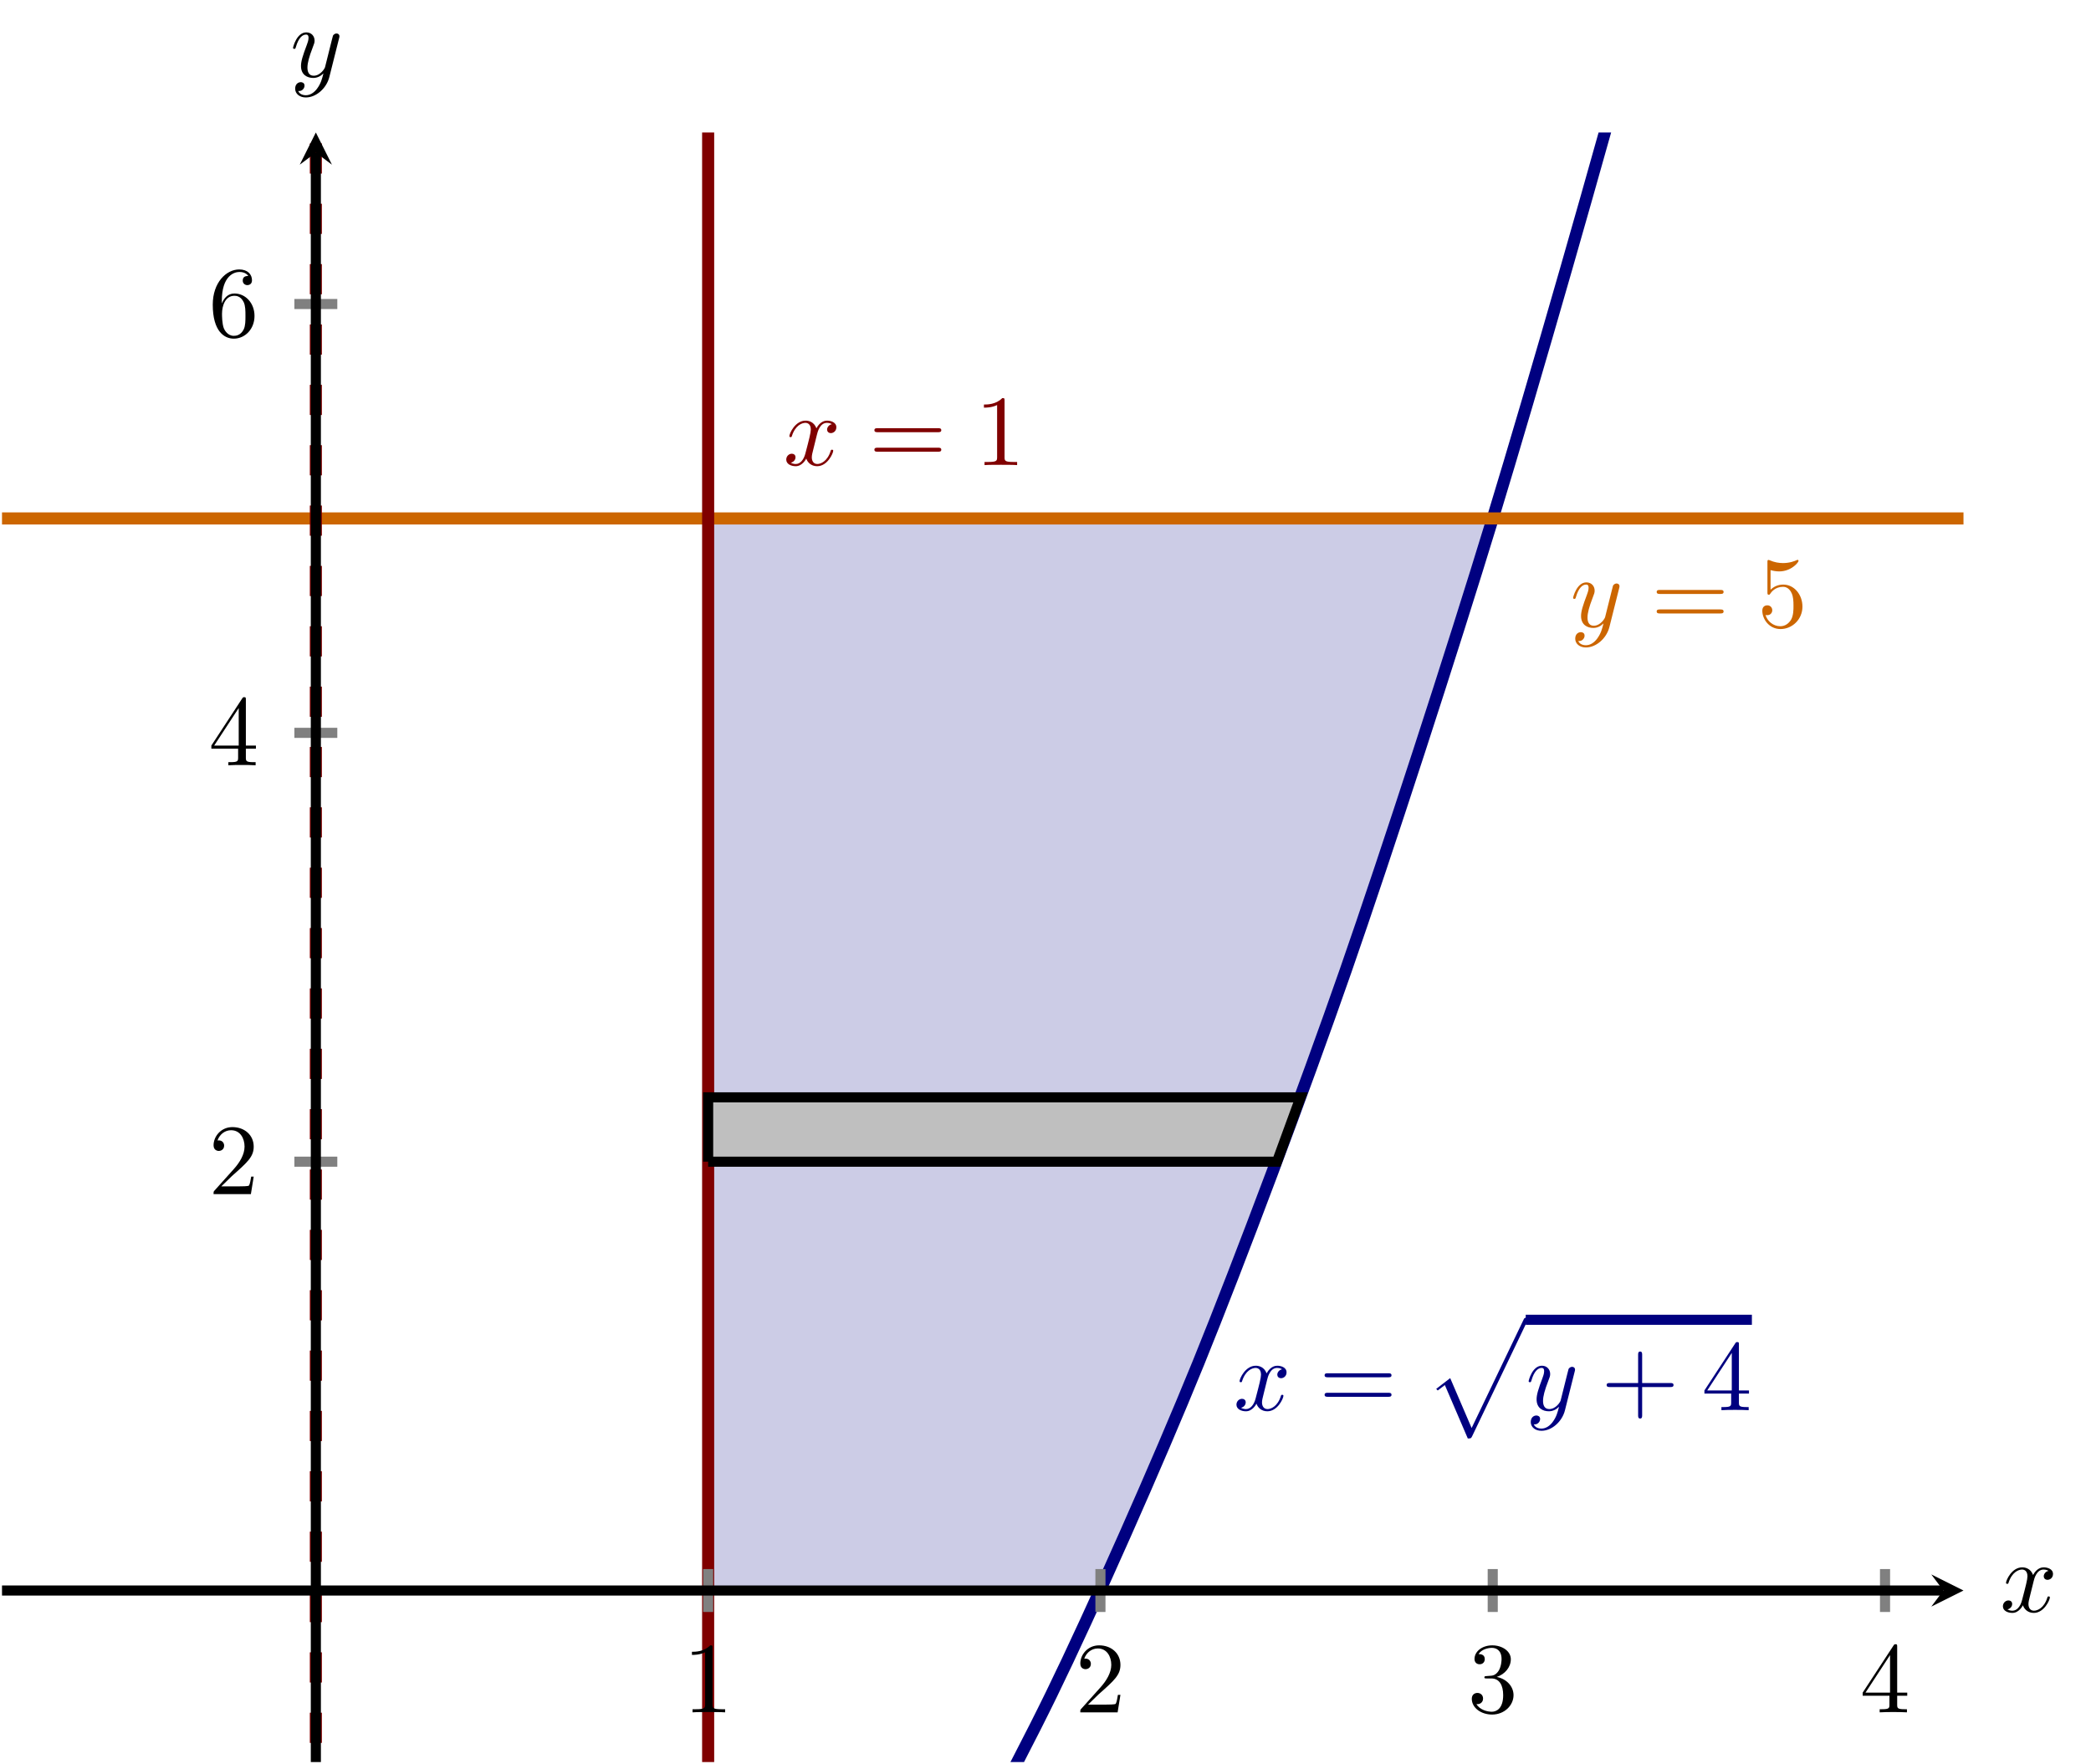 <?xml version="1.0" encoding="UTF-8" standalone="no"?>
<!DOCTYPE svg PUBLIC "-//W3C//DTD SVG 1.1//EN" "http://www.w3.org/Graphics/SVG/1.1/DTD/svg11.dtd">
<svg xmlns="http://www.w3.org/2000/svg" xmlns:xlink="http://www.w3.org/1999/xlink" version="1.1" width="207.102pt" height="174.717pt" viewBox="0 0 207.102 174.717">
<clipPath id="cp0">
<path transform="matrix(1,0,0,-1,.199,174.518)" d="M 0 0 L 194.274 0 L 194.274 161.397 L 0 161.397 Z "/>
</clipPath>
<g clip-path="url(#cp0)">
<path transform="matrix(1,0,0,-1,.199,174.518)" d="M 69.939 123.171 L 70.329 123.171 L 70.719 123.171 L 71.11 123.171 L 71.5 123.171 L 71.891 123.171 L 72.281 123.171 L 72.672 123.171 L 73.062 123.171 L 73.453 123.171 L 73.843 123.171 L 74.234 123.171 L 74.624 123.171 L 75.015 123.171 L 75.405 123.171 L 75.796 123.171 L 76.186 123.171 L 76.577 123.171 L 76.967 123.171 L 77.358 123.171 L 77.748 123.171 L 78.139 123.171 L 78.529 123.171 L 78.92 123.171 L 79.31 123.171 L 79.701 123.171 L 80.091 123.171 L 80.482 123.171 L 80.872 123.171 L 81.263 123.171 L 81.653 123.171 L 82.044 123.171 L 82.434 123.171 L 82.825 123.171 L 83.215 123.171 L 83.606 123.171 L 83.996 123.171 L 84.386 123.171 L 84.777 123.171 L 85.167 123.171 L 85.558 123.171 L 85.948 123.171 L 86.339 123.171 L 86.729 123.171 L 87.12 123.171 L 87.51 123.171 L 87.901 123.171 L 88.291 123.171 L 88.682 123.171 L 89.072 123.171 L 89.463 123.171 L 89.853 123.171 L 90.244 123.171 L 90.634 123.171 L 91.025 123.171 L 91.415 123.171 L 91.806 123.171 L 92.196 123.171 L 92.587 123.171 L 92.977 123.171 L 93.368 123.171 L 93.758 123.171 L 94.149 123.171 L 94.539 123.171 L 94.93 123.171 L 95.32 123.171 L 95.711 123.171 L 96.101 123.171 L 96.492 123.171 L 96.882 123.171 L 97.273 123.171 L 97.663 123.171 L 98.054 123.171 L 98.444 123.171 L 98.834 123.171 L 99.225 123.171 L 99.615 123.171 L 100.006 123.171 L 100.396 123.171 L 100.787 123.171 L 101.177 123.171 L 101.568 123.171 L 101.958 123.171 L 102.349 123.171 L 102.739 123.171 L 103.13 123.171 L 103.52 123.171 L 103.911 123.171 L 104.301 123.171 L 104.692 123.171 L 105.082 123.171 L 105.473 123.171 L 105.863 123.171 L 106.254 123.171 L 106.644 123.171 L 107.035 123.171 L 107.425 123.171 L 107.816 123.171 L 108.206 123.171 L 108.597 123.171 L 108.987 123.171 L 109.378 123.171 L 109.768 123.171 L 110.159 123.171 L 110.549 123.171 L 110.94 123.171 L 111.33 123.171 L 111.721 123.171 L 112.111 123.171 L 112.502 123.171 L 112.892 123.171 L 113.282 123.171 L 113.673 123.171 L 114.063 123.171 L 114.454 123.171 L 114.844 123.171 L 115.235 123.171 L 115.625 123.171 L 116.016 123.171 L 116.406 123.171 L 116.797 123.171 L 117.187 123.171 L 117.578 123.171 L 117.968 123.171 L 118.359 123.171 L 118.749 123.171 L 119.14 123.171 L 119.53 123.171 L 119.921 123.171 L 120.311 123.171 L 120.702 123.171 L 121.092 123.171 L 121.483 123.171 L 121.873 123.171 L 122.264 123.171 L 122.654 123.171 L 123.045 123.171 L 123.435 123.171 L 123.826 123.171 L 124.216 123.171 L 124.607 123.171 L 124.997 123.171 L 125.388 123.171 L 125.778 123.171 L 126.168 123.171 L 126.559 123.171 L 126.95 123.171 L 127.34 123.171 L 127.73 123.171 L 128.121 123.171 L 128.511 123.171 L 128.902 123.171 L 129.292 123.171 L 129.683 123.171 L 130.073 123.171 L 130.464 123.171 L 130.854 123.171 L 131.245 123.171 L 131.635 123.171 L 132.026 123.171 L 132.416 123.171 L 132.807 123.171 L 133.197 123.171 L 133.588 123.171 L 133.978 123.171 L 134.369 123.171 L 134.759 123.171 L 135.15 123.171 L 135.54 123.171 L 135.931 123.171 L 136.321 123.171 L 136.712 123.171 L 137.102 123.171 L 137.493 123.171 L 137.883 123.171 L 138.274 123.171 L 138.664 123.171 L 139.055 123.171 L 139.445 123.171 L 139.836 123.171 L 140.226 123.171 L 140.616 123.171 L 141.007 123.171 L 141.397 123.171 L 141.788 123.171 L 142.178 123.171 L 142.569 123.171 L 142.959 123.171 L 143.35 123.171 L 143.74 123.171 L 144.131 123.171 L 144.521 123.171 L 144.912 123.171 L 145.302 123.171 L 145.693 123.171 L 146.083 123.171 L 146.474 123.171 L 146.864 123.171 L 147.255 123.171 L 147.645 123.171 L 108.791 16.989 L 108.596 16.989 L 108.401 16.989 L 108.206 16.989 L 108.01 16.989 L 107.815 16.989 L 107.62 16.989 L 107.425 16.989 L 107.229 16.989 L 107.034 16.989 L 106.839 16.989 L 106.644 16.989 L 106.448 16.989 L 106.253 16.989 L 106.058 16.989 L 105.863 16.989 L 105.667 16.989 L 105.472 16.989 L 105.277 16.989 L 105.082 16.989 L 104.886 16.989 L 104.691 16.989 L 104.496 16.989 L 104.301 16.989 L 104.106 16.989 L 103.91 16.989 L 103.715 16.989 L 103.52 16.989 L 103.325 16.989 L 103.129 16.989 L 102.934 16.989 L 102.739 16.989 L 102.544 16.989 L 102.348 16.989 L 102.153 16.989 L 101.958 16.989 L 101.763 16.989 L 101.567 16.989 L 101.372 16.989 L 101.177 16.989 L 100.982 16.989 L 100.786 16.989 L 100.591 16.989 L 100.396 16.989 L 100.201 16.989 L 100.005 16.989 L 99.81 16.989 L 99.615 16.989 L 99.42 16.989 L 99.225 16.989 L 99.029 16.989 L 98.834 16.989 L 98.639 16.989 L 98.444 16.989 L 98.248 16.989 L 98.053 16.989 L 97.858 16.989 L 97.663 16.989 L 97.467 16.989 L 97.272 16.989 L 97.077 16.989 L 96.882 16.989 L 96.686 16.989 L 96.491 16.989 L 96.296 16.989 L 96.101 16.989 L 95.905 16.989 L 95.71 16.989 L 95.515 16.989 L 95.32 16.989 L 95.124 16.989 L 94.929 16.989 L 94.734 16.989 L 94.539 16.989 L 94.344 16.989 L 94.148 16.989 L 93.953 16.989 L 93.758 16.989 L 93.563 16.989 L 93.367 16.989 L 93.172 16.989 L 92.977 16.989 L 92.782 16.989 L 92.586 16.989 L 92.391 16.989 L 92.196 16.989 L 92.001 16.989 L 91.805 16.989 L 91.61 16.989 L 91.415 16.989 L 91.22 16.989 L 91.024 16.989 L 90.829 16.989 L 90.634 16.989 L 90.439 16.989 L 90.243 16.989 L 90.048 16.989 L 89.853 16.989 L 89.658 16.989 L 89.463 16.989 L 89.267 16.989 L 89.072 16.989 L 88.877 16.989 L 88.682 16.989 L 88.486 16.989 L 88.291 16.989 L 88.096 16.989 L 87.901 16.989 L 87.705 16.989 L 87.51 16.989 L 87.315 16.989 L 87.12 16.989 L 86.924 16.989 L 86.729 16.989 L 86.534 16.989 L 86.339 16.989 L 86.143 16.989 L 85.948 16.989 L 85.753 16.989 L 85.558 16.989 L 85.362 16.989 L 85.167 16.989 L 84.972 16.989 L 84.777 16.989 L 84.582 16.989 L 84.386 16.989 L 84.191 16.989 L 83.996 16.989 L 83.801 16.989 L 83.605 16.989 L 83.41 16.989 L 83.215 16.989 L 83.02 16.989 L 82.824 16.989 L 82.629 16.989 L 82.434 16.989 L 82.239 16.989 L 82.043 16.989 L 81.848 16.989 L 81.653 16.989 L 81.458 16.989 L 81.262 16.989 L 81.067 16.989 L 80.872 16.989 L 80.677 16.989 L 80.481 16.989 L 80.286 16.989 L 80.091 16.989 L 79.896 16.989 L 79.701 16.989 L 79.505 16.989 L 79.31 16.989 L 79.115 16.989 L 78.92 16.989 L 78.724 16.989 L 78.529 16.989 L 78.334 16.989 L 78.139 16.989 L 77.943 16.989 L 77.748 16.989 L 77.553 16.989 L 77.358 16.989 L 77.162 16.989 L 76.967 16.989 L 76.772 16.989 L 76.577 16.989 L 76.381 16.989 L 76.186 16.989 L 75.991 16.989 L 75.796 16.989 L 75.6 16.989 L 75.405 16.989 L 75.21 16.989 L 75.015 16.989 L 74.82 16.989 L 74.624 16.989 L 74.429 16.989 L 74.234 16.989 L 74.039 16.989 L 73.843 16.989 L 73.648 16.989 L 73.453 16.989 L 73.258 16.989 L 73.062 16.989 L 72.867 16.989 L 72.672 16.989 L 72.477 16.989 L 72.281 16.989 L 72.086 16.989 L 71.891 16.989 L 71.696 16.989 L 71.5 16.989 L 71.305 16.989 L 71.11 16.989 L 70.915 16.989 L 70.719 16.989 L 70.524 16.989 L 70.329 16.989 L 70.134 16.989 L 69.939 16.989 Z " fill="#cccce6"/>
</g>
<clipPath id="cp1">
<path transform="matrix(1,0,0,-1,.199,174.518)" d="M 0 0 L 194.274 0 L 194.274 161.397 L 0 161.397 Z "/>
</clipPath>
<g clip-path="url(#cp1)">
<path transform="matrix(1,0,0,-1,.199,174.518)" d="M 108.793 16.989 L 110.412 20.565 L 112.031 24.215 L 113.65 27.939 L 115.269 31.736 L 116.888 35.607 L 118.507 39.552 L 120.126 43.571 L 121.745 47.663 L 123.364 51.829 L 124.982 56.069 L 126.601 60.383 L 128.22 64.77 L 129.839 69.231 L 131.458 73.766 L 133.077 78.374 L 134.696 83.057 L 136.315 87.813 L 137.934 92.642 L 139.553 97.546 L 141.172 102.523 L 142.791 107.574 L 144.409 112.698 L 146.028 117.897 L 147.647 123.169 L 147.645 123.171 L 147.255 123.171 L 146.864 123.171 L 146.474 123.171 L 146.083 123.171 L 145.693 123.171 L 145.302 123.171 L 144.912 123.171 L 144.521 123.171 L 144.131 123.171 L 143.74 123.171 L 143.35 123.171 L 142.959 123.171 L 142.569 123.171 L 142.178 123.171 L 141.788 123.171 L 141.397 123.171 L 141.007 123.171 L 140.616 123.171 L 140.226 123.171 L 139.836 123.171 L 139.445 123.171 L 139.055 123.171 L 138.664 123.171 L 138.274 123.171 L 137.883 123.171 L 137.493 123.171 L 137.102 123.171 L 136.712 123.171 L 136.321 123.171 L 135.931 123.171 L 135.54 123.171 L 135.15 123.171 L 134.759 123.171 L 134.369 123.171 L 133.978 123.171 L 133.588 123.171 L 133.197 123.171 L 132.807 123.171 L 132.416 123.171 L 132.026 123.171 L 131.635 123.171 L 131.245 123.171 L 130.854 123.171 L 130.464 123.171 L 130.073 123.171 L 129.683 123.171 L 129.292 123.171 L 128.902 123.171 L 128.511 123.171 L 128.121 123.171 L 127.73 123.171 L 127.34 123.171 L 126.95 123.171 L 126.559 123.171 L 126.168 123.171 L 125.778 123.171 L 125.388 123.171 L 124.997 123.171 L 124.607 123.171 L 124.216 123.171 L 123.826 123.171 L 123.435 123.171 L 123.045 123.171 L 122.654 123.171 L 122.264 123.171 L 121.873 123.171 L 121.483 123.171 L 121.092 123.171 L 120.702 123.171 L 120.311 123.171 L 119.921 123.171 L 119.53 123.171 L 119.14 123.171 L 118.749 123.171 L 118.359 123.171 L 117.968 123.171 L 117.578 123.171 L 117.187 123.171 L 116.797 123.171 L 116.406 123.171 L 116.016 123.171 L 115.625 123.171 L 115.235 123.171 L 114.844 123.171 L 114.454 123.171 L 114.063 123.171 L 113.673 123.171 L 113.282 123.171 L 112.892 123.171 L 112.502 123.171 L 112.111 123.171 L 111.721 123.171 L 111.33 123.171 L 110.94 123.171 L 110.549 123.171 L 110.159 123.171 L 109.768 123.171 L 109.378 123.171 L 108.987 123.171 L 108.597 123.171 L 108.206 123.171 L 107.816 123.171 L 107.425 123.171 L 107.035 123.171 L 106.644 123.171 L 106.254 123.171 L 105.863 123.171 L 105.473 123.171 L 105.082 123.171 L 104.692 123.171 L 104.301 123.171 L 103.911 123.171 L 103.52 123.171 L 103.13 123.171 L 102.739 123.171 L 102.349 123.171 L 101.958 123.171 L 101.568 123.171 L 101.177 123.171 L 100.787 123.171 L 100.396 123.171 L 100.006 123.171 L 99.615 123.171 L 99.225 123.171 L 98.834 123.171 L 98.444 123.171 L 98.054 123.171 L 97.663 123.171 L 97.273 123.171 L 96.882 123.171 L 96.492 123.171 L 96.101 123.171 L 95.711 123.171 L 95.32 123.171 L 94.93 123.171 L 94.539 123.171 L 94.149 123.171 L 93.758 123.171 L 93.368 123.171 L 92.977 123.171 L 92.587 123.171 L 92.196 123.171 L 91.806 123.171 L 91.415 123.171 L 91.025 123.171 L 90.634 123.171 L 90.244 123.171 L 89.853 123.171 L 89.463 123.171 L 89.072 123.171 L 88.682 123.171 L 88.291 123.171 L 87.901 123.171 L 87.51 123.171 L 87.12 123.171 L 86.729 123.171 L 86.339 123.171 L 85.948 123.171 L 85.558 123.171 L 85.167 123.171 L 84.777 123.171 L 84.386 123.171 L 83.996 123.171 L 83.606 123.171 L 83.215 123.171 L 82.825 123.171 L 82.434 123.171 L 82.044 123.171 L 81.653 123.171 L 81.263 123.171 L 80.872 123.171 L 80.482 123.171 L 80.091 123.171 L 79.701 123.171 L 79.31 123.171 L 78.92 123.171 L 78.529 123.171 L 78.139 123.171 L 77.748 123.171 L 77.358 123.171 L 76.967 123.171 L 76.577 123.171 L 76.186 123.171 L 75.796 123.171 L 75.405 123.171 L 75.015 123.171 L 74.624 123.171 L 74.234 123.171 L 73.843 123.171 L 73.453 123.171 L 73.062 123.171 L 72.672 123.171 L 72.281 123.171 L 71.891 123.171 L 71.5 123.171 L 71.11 123.171 L 70.719 123.171 L 70.329 123.171 L 69.939 123.171 Z " fill="#cccce6"/>
</g>
<clipPath id="cp2">
<path transform="matrix(1,0,0,-1,.199,174.518)" d="M 0 0 L 194.274 0 L 194.274 161.397 L 0 161.397 Z "/>
</clipPath>
<g clip-path="url(#cp2)">
<path transform="matrix(1,0,0,-1,.199,174.518)" stroke-width="1.196" stroke-linecap="butt" stroke-miterlimit="10" stroke-linejoin="miter" fill="none" stroke="#000080" d="M 31.084 -67.956 C 31.084 -67.956 41.611 -66.628 45.654 -64.97 C 49.698 -63.313 56.182 -59.326 60.225 -56.011 C 64.268 -52.696 70.752 -46.051 74.795 -41.079 C 78.839 -36.107 85.323 -26.804 89.366 -20.175 C 93.409 -13.545 99.893 -1.584 103.936 6.703 C 107.98 14.99 114.464 29.608 118.507 39.553 C 122.55 49.497 129.034 66.774 133.077 78.376 C 137.121 89.977 143.605 109.912 147.648 123.171 C 151.691 136.43 158.175 159.023 162.219 173.939 C 166.262 188.856 172.746 214.106 176.789 230.68 C 180.832 247.255 187.316 275.163 191.36 293.394 C 195.403 311.626 201.887 342.192 205.93 362.081 C 209.973 381.97 216.457 415.194 220.501 436.74 C 224.544 458.286 231.028 494.168 235.071 517.372 C 239.114 540.576 245.598 579.115 249.642 603.977 C 253.685 628.838 260.169 670.035 264.212 696.554 C 268.255 723.073 274.739 766.928 278.783 795.104 C 282.826 823.28 289.31 869.794 293.353 899.627 C 297.397 929.461 303.881 978.632 307.924 1010.123 C 311.967 1041.614 318.451 1093.443 322.494 1126.591 C 326.538 1159.739 333.022 1214.227 337.065 1249.032 C 341.108 1283.838 347.592 1340.983 351.635 1377.446 C 355.679 1413.909 362.163 1473.712 366.206 1511.833 C 370.249 1549.953 380.776 1652.192 380.776 1652.192 "/>
<path transform="matrix(1,0,0,-1,.199,174.518)" stroke-width="1.196" stroke-linecap="butt" stroke-miterlimit="10" stroke-linejoin="miter" fill="none" stroke="#cc6600" d="M -357.464 123.171 C -357.464 123.171 -334.07 123.171 -325.085 123.171 C -316.1 123.171 -301.691 123.171 -292.706 123.171 C -283.721 123.171 -269.312 123.171 -260.327 123.171 C -251.342 123.171 -236.933 123.171 -227.948 123.171 C -218.963 123.171 -204.554 123.171 -195.569 123.171 C -186.584 123.171 -172.175 123.171 -163.19 123.171 C -154.205 123.171 -139.797 123.171 -130.812 123.171 C -121.827 123.171 -107.418 123.171 -98.433 123.171 C -89.448 123.171 -75.039 123.171 -66.054 123.171 C -57.069 123.171 -42.66 123.171 -33.675 123.171 C -24.69 123.171 -10.281 123.171 -1.296 123.171 C 7.689 123.171 22.098 123.171 31.083 123.171 C 40.068 123.171 54.477 123.171 63.462 123.171 C 72.447 123.171 86.855 123.171 95.84 123.171 C 104.825 123.171 119.234 123.171 128.219 123.171 C 137.204 123.171 151.613 123.171 160.598 123.171 C 169.583 123.171 183.992 123.171 192.977 123.171 C 201.962 123.171 216.371 123.171 225.356 123.171 C 234.341 123.171 248.75 123.171 257.735 123.171 C 266.72 123.171 281.128 123.171 290.113 123.171 C 299.098 123.171 313.507 123.171 322.492 123.171 C 331.477 123.171 345.886 123.171 354.871 123.171 C 363.856 123.171 378.265 123.171 387.25 123.171 C 396.235 123.171 419.629 123.171 419.629 123.171 "/>
<path transform="matrix(1,0,0,-1,.199,174.518)" stroke-width="1.196" stroke-linecap="butt" stroke-miterlimit="10" stroke-linejoin="miter" fill="none" stroke="#800000" d="M 69.939 -195.375 L 69.939 229.353 "/>
<path transform="matrix(1,0,0,-1,.199,174.518)" stroke-width="1.196" stroke-linecap="butt" stroke-dasharray="2.989,2.989" stroke-miterlimit="10" stroke-linejoin="miter" fill="none" stroke="#800000" d="M 31.084 -195.375 L 31.084 229.353 "/>
<path transform="matrix(1,0,0,-1,.199,174.518)" d="M 69.939 59.462 L 126.278 59.462 L 128.609 65.833 L 69.939 65.833 L 69.939 59.462 " fill="#bfbfbf"/>
<path transform="matrix(1,0,0,-1,.199,174.518)" stroke-width="1" stroke-linecap="butt" stroke-miterlimit="10" stroke-linejoin="miter" fill="none" stroke="#000000" d="M 69.939 59.462 L 126.278 59.462 L 128.609 65.833 L 69.939 65.833 L 69.939 59.462 "/>
<symbol id="font_3_1">
<path d="M .305 .313 C .311 .339 .334 .431 .404 .431 C .409 .431 .433 .431 .454 .418 C .426 .413 .406 .388 .406 .364 C .406 .348 .417 .329 .444 .329 C .466 .329 .498 .347 .498 .387 C .498 .439 .439 .453 .405 .453 C .347 .453 .312 .4 .3 .377 C .275 .443 .221 .453 .192 .453 C .088 .453 .031 .324 .031 .299 C .031 .289 .041 .289 .043 .289 C .051 .289 .054 .291 .056 .3 C .09 .406 .156 .431 .19 .431 C .209 .431 .244 .422 .244 .364 C .244 .333 .227 .266 .19 .126 C .174 .064 .139 .022 .095 .022 C .089 .022 .066 .022 .045 .035 C .07 .04 .092 .061 .092 .089 C .092 .116 .07 .124 .055 .124 C .025 .124 0 .098 0 .066 C 0 .02 .05 0 .094 0 C .16 0 .196 .07 .199 .076 C .211 .039 .247 0 .307 0 C .41 0 .467 .129 .467 .154 C .467 .164 .458 .164 .455 .164 C .446 .164 .444 .16 .442 .153 C .409 .046 .341 .022 .309 .022 C .27 .022 .254 .054 .254 .088 C .254 .11 .26 .132 .271 .176 L .305 .313 Z "/>
</symbol>
<use xlink:href="#font_3_1" transform="matrix(9.963,0,0,-9.963,122.464,139.778)" fill="#000080"/>
<symbol id="font_4_8">
<path d="M .631 .194 C .646 .194 .665 .194 .665 .214 C .665 .234 .646 .234 .632 .234 L .033 .234 C .019 .234 0 .234 0 .214 C 0 .194 .019 .194 .034 .194 L .631 .194 M .632 0 C .646 0 .665 0 .665 .02 C .665 .04 .646 .04 .631 .04 L .034 .04 C .019 .04 0 .04 0 .02 C 0 0 .019 0 .033 0 L .632 0 Z "/>
</symbol>
<use xlink:href="#font_4_8" transform="matrix(9.963,0,0,-9.963,131.195,138.343)" fill="#000080"/>
<symbol id="font_5_1">
<path d="M .314 0 C .345 0 .346 .001 .356 .02 L .903 1.162 C .91 1.175 .91 1.177 .91 1.18 C .91 1.191 .902 1.2 .89 1.2 C .877 1.2 .873 1.191 .868 1.18 L .352 .104 L .139 .6 L 0 .493 L .015 .477 L .086 .531 L .314 0 Z "/>
</symbol>
<use xlink:href="#font_5_1" transform="matrix(9.963,0,0,-9.963,142.249,142.47)" fill="#000080"/>
<path transform="matrix(1,0,0,-1,151.115,130.714)" stroke-width="1" stroke-linecap="butt" stroke-miterlimit="10" stroke-linejoin="miter" fill="none" stroke="#000080" d="M 0 0 L 22.4 0 "/>
<symbol id="font_3_2">
<path d="M .457 .586 C .461 .6 .461 .602 .461 .609 C .461 .627 .447 .636 .432 .636 C .422 .636 .406 .63 .397 .615 C .395 .61 .387 .579 .383 .561 C .376 .535 .369 .508 .363 .481 L .318 .301 C .314 .286 .271 .216 .205 .216 C .154 .216 .143 .26 .143 .297 C .143 .343 .16 .405 .194 .493 C .21 .534 .214 .545 .214 .565 C .214 .61 .182 .647 .132 .647 C .037 .647 0 .502 0 .493 C 0 .483 .01 .483 .012 .483 C .022 .483 .023 .485 .028 .501 C .055 .595 .095 .625 .129 .625 C .137 .625 .154 .625 .154 .593 C .154 .568 .144 .542 .137 .523 C .097 .417 .079 .36 .079 .313 C .079 .224 .142 .194 .201 .194 C .24 .194 .274 .211 .302 .239 C .289 .187 .277 .138 .237 .085 C .211 .051 .173 .022 .127 .022 C .113 .022 .068 .025 .051 .064 C .067 .064 .08 .064 .094 .076 C .104 .085 .114 .098 .114 .117 C .114 .148 .087 .152 .077 .152 C .054 .152 .021 .136 .021 .087 C .021 .037 .065 0 .127 0 C .23 0 .333 .091 .361 .204 L .457 .586 Z "/>
</symbol>
<use xlink:href="#font_3_2" transform="matrix(9.963,0,0,-9.963,151.404,141.71)" fill="#000080"/>
<symbol id="font_4_1">
<path d="M .353 .313 L .632 .313 C .646 .313 .665 .313 .665 .333 C .665 .353 .646 .353 .632 .353 L .353 .353 L .353 .633 C .353 .647 .353 .666 .333 .666 C .313 .666 .313 .647 .313 .633 L .313 .353 L .033 .353 C .019 .353 0 .353 0 .333 C 0 .313 .019 .313 .033 .313 L .313 .313 L .313 .033 C .313 .019 .313 0 .333 0 C .353 0 .353 .019 .353 .033 L .353 .313 Z "/>
</symbol>
<symbol id="font_4_5">
<path d="M .266 .165 L .266 .078 C .266 .042 .264 .031 .19 .031 L .169 .031 L .169 0 C .21 .003 .262 .003 .304 .003 C .346 .003 .399 .003 .44 0 L .44 .031 L .419 .031 C .345 .031 .343 .042 .343 .078 L .343 .165 L .443 .165 L .443 .196 L .343 .196 L .343 .651 C .343 .671 .343 .677 .327 .677 C .318 .677 .315 .677 .307 .665 L 0 .196 L 0 .165 L .266 .165 M .272 .196 L .028 .196 L .272 .569 L .272 .196 Z "/>
</symbol>
<use xlink:href="#font_4_1" transform="matrix(9.963,0,0,-9.963,159.129,140.495)" fill="#000080"/>
<use xlink:href="#font_4_5" transform="matrix(9.963,0,0,-9.963,168.813,139.668)" fill="#000080"/>
<use xlink:href="#font_3_2" transform="matrix(9.963,0,0,-9.963,155.808,64.126)" fill="#cc6600"/>
<symbol id="font_4_6">
<path d="M .399 .223 C .399 .342 .317 .442 .209 .442 C .161 .442 .118 .426 .082 .391 L .082 .586 C .102 .58 .135 .573 .167 .573 C .29 .573 .36 .664 .36 .677 C .36 .683 .357 .688 .35 .688 C .349 .688 .347 .688 .342 .685 C .322 .676 .273 .656 .206 .656 C .166 .656 .12 .663 .073 .684 C .065 .687 .063 .687 .061 .687 C .051 .687 .051 .679 .051 .663 L .051 .367 C .051 .349 .051 .341 .065 .341 C .072 .341 .074 .344 .078 .35 C .089 .366 .126 .42 .207 .42 C .259 .42 .284 .374 .292 .356 C .308 .319 .31 .28 .31 .23 C .31 .195 .31 .135 .286 .093 C .262 .054 .225 .028 .179 .028 C .106 .028 .049 .081 .032 .14 C .035 .139 .038 .138 .049 .138 C .082 .138 .099 .163 .099 .187 C .099 .211 .082 .236 .049 .236 C .035 .236 0 .229 0 .183 C 0 .097 .069 0 .181 0 C .297 0 .399 .096 .399 .223 Z "/>
</symbol>
<use xlink:href="#font_4_8" transform="matrix(9.963,0,0,-9.963,164.086,60.759)" fill="#cc6600"/>
<use xlink:href="#font_4_6" transform="matrix(9.963,0,0,-9.963,174.547,62.303)" fill="#cc6600"/>
<use xlink:href="#font_3_1" transform="matrix(9.963,0,0,-9.963,77.874,46.174)" fill="#800000"/>
<symbol id="font_4_2">
<path d="M .205 .64 C .205 .664 .205 .666 .182 .666 C .12 .602 .032 .602 0 .602 L 0 .571 C .02 .571 .079 .571 .131 .597 L .131 .079 C .131 .043 .128 .031 .038 .031 L .006 .031 L .006 0 C .041 .003 .128 .003 .168 .003 C .208 .003 .295 .003 .33 0 L .33 .031 L .298 .031 C .208 .031 .205 .042 .205 .079 L .205 .64 Z "/>
</symbol>
<use xlink:href="#font_4_8" transform="matrix(9.963,0,0,-9.963,86.604,44.739)" fill="#800000"/>
<use xlink:href="#font_4_2" transform="matrix(9.963,0,0,-9.963,97.453,46.064)" fill="#800000"/>
</g>
<use xlink:href="#font_4_2" transform="matrix(9.963,0,0,-9.963,68.533,169.595)"/>
<symbol id="font_4_3">
<path d="M .077 .077 L .183 .18 C .339 .318 .399 .372 .399 .472 C .399 .586 .309 .666 .187 .666 C .074 .666 0 .574 0 .485 C 0 .429 .05 .429 .053 .429 C .07 .429 .105 .441 .105 .482 C .105 .508 .087 .534 .052 .534 C .044 .534 .042 .534 .039 .533 C .062 .598 .116 .635 .174 .635 C .265 .635 .308 .554 .308 .472 C .308 .392 .258 .313 .203 .251 L .011 .037 C 0 .026 0 .024 0 0 L .371 0 L .399 .174 L .374 .174 C .369 .144 .362 .1 .352 .085 C .345 .077 .279 .077 .257 .077 L .077 .077 Z "/>
</symbol>
<use xlink:href="#font_4_3" transform="matrix(9.963,0,0,-9.963,106.998,169.595)"/>
<symbol id="font_4_4">
<path d="M .248 .374 C .33 .401 .388 .471 .388 .55 C .388 .632 .3 .688 .204 .688 C .103 .688 .027 .628 .027 .552 C .027 .519 .049 .5 .078 .5 C .109 .5 .129 .522 .129 .551 C .129 .601 .082 .601 .067 .601 C .098 .65 .164 .663 .2 .663 C .241 .663 .296 .641 .296 .551 C .296 .539 .294 .481 .268 .437 C .238 .389 .204 .386 .179 .385 C .171 .384 .147 .382 .14 .382 C .132 .381 .125 .38 .125 .37 C .125 .359 .132 .359 .149 .359 L .193 .359 C .275 .359 .312 .291 .312 .193 C .312 .057 .243 .028 .199 .028 C .156 .028 .081 .045 .046 .104 C .081 .099 .112 .121 .112 .159 C .112 .195 .085 .215 .056 .215 C .032 .215 0 .201 0 .157 C 0 .066 .093 0 .202 0 C .324 0 .415 .091 .415 .193 C .415 .275 .352 .353 .248 .374 Z "/>
</symbol>
<use xlink:href="#font_4_4" transform="matrix(9.963,0,0,-9.963,145.773,169.814)"/>
<use xlink:href="#font_4_5" transform="matrix(9.963,0,0,-9.963,184.488,169.595)"/>
<use xlink:href="#font_4_3" transform="matrix(9.963,0,0,-9.963,21.153,118.267)"/>
<use xlink:href="#font_4_5" transform="matrix(9.963,0,0,-9.963,20.934,75.795)"/>
<symbol id="font_4_7">
<path d="M .09 .35 L .09 .374 C .09 .627 .214 .663 .265 .663 C .289 .663 .331 .657 .353 .623 C .338 .623 .298 .623 .298 .578 C .298 .547 .322 .532 .344 .532 C .36 .532 .39 .541 .39 .58 C .39 .64 .346 .688 .263 .688 C .135 .688 0 .559 0 .338 C 0 .071 .116 0 .209 0 C .32 0 .415 .094 .415 .226 C .415 .353 .326 .449 .215 .449 C .147 .449 .11 .398 .09 .35 M .209 .028 C .146 .028 .116 .088 .11 .103 C .092 .15 .092 .23 .092 .248 C .092 .326 .124 .426 .214 .426 C .23 .426 .276 .426 .307 .364 C .325 .327 .325 .276 .325 .227 C .325 .179 .325 .129 .308 .093 C .278 .033 .232 .028 .209 .028 Z "/>
</symbol>
<use xlink:href="#font_4_7" transform="matrix(9.963,0,0,-9.963,21.073,33.541)"/>
<use xlink:href="#font_3_1" transform="matrix(9.963,0,0,-9.963,198.377,159.747)"/>
<use xlink:href="#font_3_2" transform="matrix(9.963,0,0,-9.963,29.025,9.652)"/>
<path transform="matrix(1,0,0,-1,.199,174.518)" stroke-width="1" stroke-linecap="butt" stroke-miterlimit="10" stroke-linejoin="miter" fill="none" stroke="#808080" d="M 69.939 14.863 L 69.939 19.115 M 108.793 14.863 L 108.793 19.115 M 147.648 14.863 L 147.648 19.115 M 186.503 14.863 L 186.503 19.115 "/>
<path transform="matrix(1,0,0,-1,.199,174.518)" stroke-width="1" stroke-linecap="butt" stroke-miterlimit="10" stroke-linejoin="miter" fill="none" stroke="#808080" d="M 28.958 59.462 L 33.21 59.462 M 28.958 101.935 L 33.21 101.935 M 28.958 144.408 L 33.21 144.408 "/>
<path transform="matrix(1,0,0,-1,.199,174.518)" stroke-width="1" stroke-linecap="butt" stroke-miterlimit="10" stroke-linejoin="miter" fill="none" stroke="#000000" d="M 0 16.989 L 192.281 16.989 "/>
<path transform="matrix(1,0,0,-1,192.48,157.529)" d="M 1.993 0 L -1.196 1.594 L 0 0 L -1.196 -1.594 "/>
<path transform="matrix(1,0,0,-1,.199,174.518)" stroke-width="1" stroke-linecap="butt" stroke-miterlimit="10" stroke-linejoin="miter" fill="none" stroke="#000000" d="M 31.084 0 L 31.084 159.404 "/>
<path transform="matrix(0,-1,-1,-0,31.283,15.114)" d="M 1.993 0 L -1.196 1.594 L 0 0 L -1.196 -1.594 "/>
</svg>
